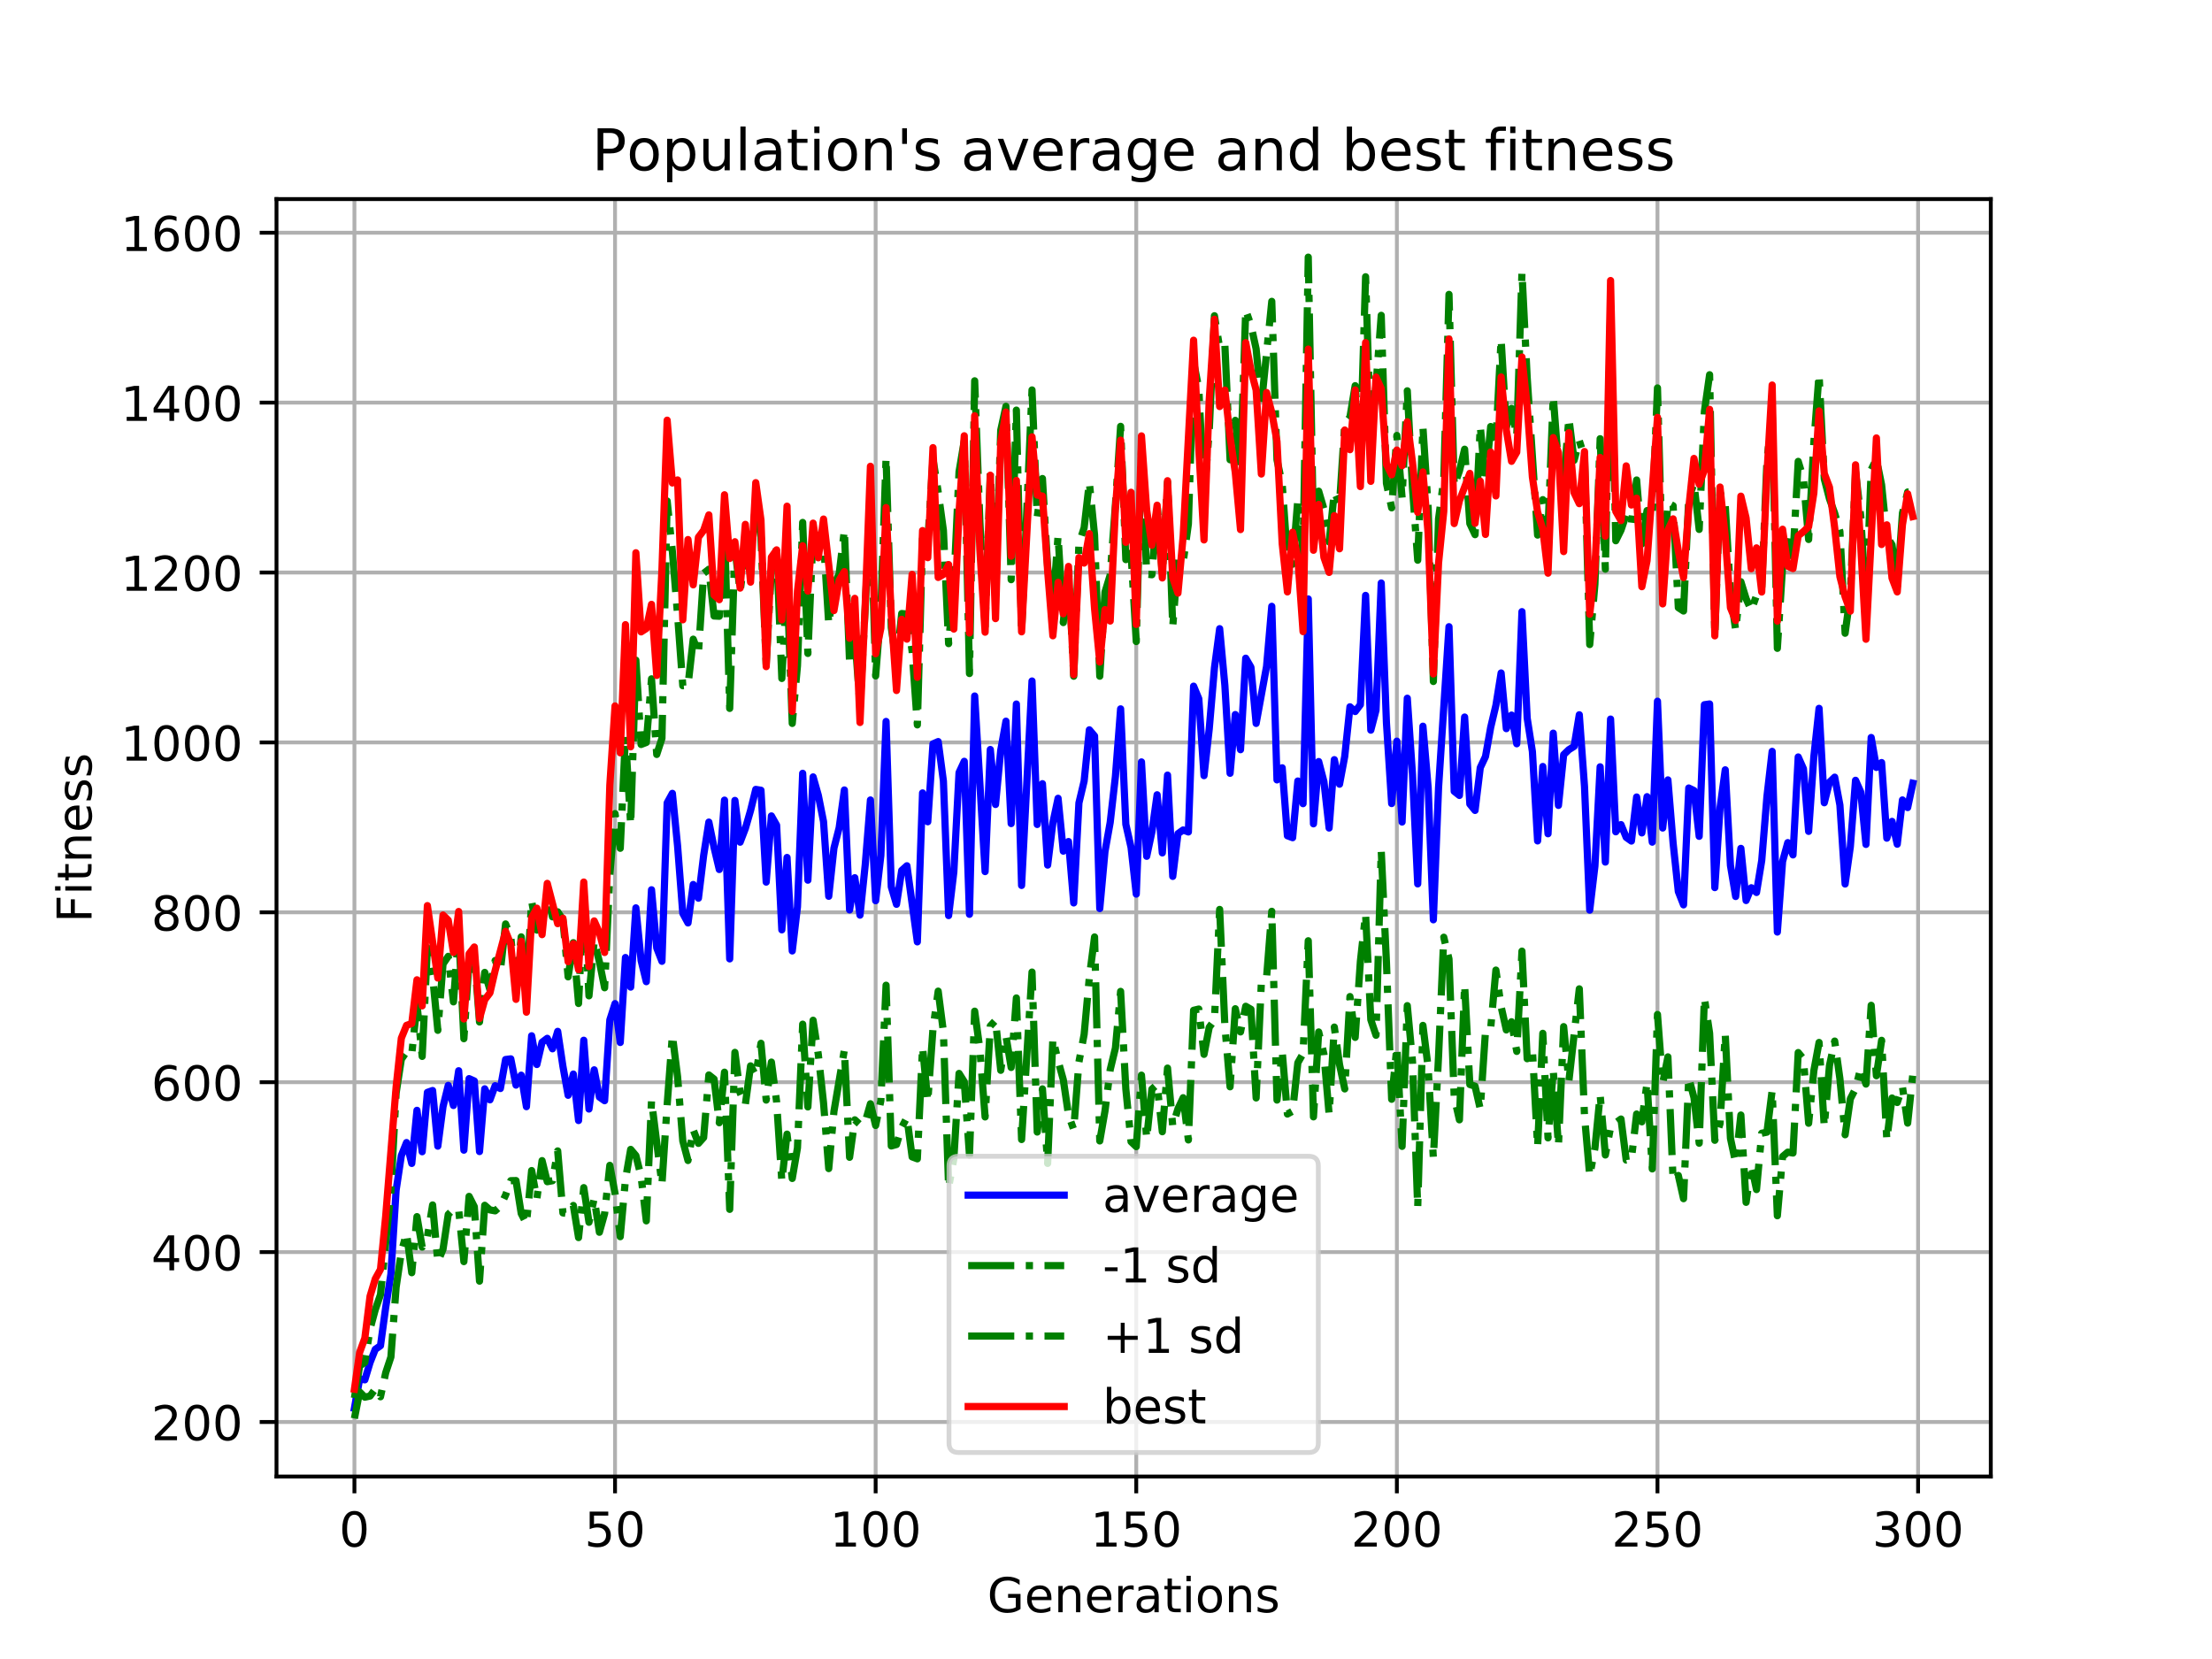 <?xml version="1.0" encoding="utf-8" standalone="no"?>
<!DOCTYPE svg PUBLIC "-//W3C//DTD SVG 1.1//EN"
  "http://www.w3.org/Graphics/SVG/1.1/DTD/svg11.dtd">
<!-- Created with matplotlib (https://matplotlib.org/) -->
<svg height="345.6pt" version="1.1" viewBox="0 0 460.8 345.6" width="460.8pt" xmlns="http://www.w3.org/2000/svg" xmlns:xlink="http://www.w3.org/1999/xlink">
 <defs>
  <style type="text/css">
*{stroke-linecap:butt;stroke-linejoin:round;}
  </style>
 </defs>
 <g id="figure_1">
  <g id="patch_1">
   <path d="M 0 345.6 
L 460.8 345.6 
L 460.8 0 
L 0 0 
z
" style="fill:#ffffff;"/>
  </g>
  <g id="axes_1">
   <g id="patch_2">
    <path d="M 57.6 307.584 
L 414.72 307.584 
L 414.72 41.472 
L 57.6 41.472 
z
" style="fill:#ffffff;"/>
   </g>
   <g id="matplotlib.axis_1">
    <g id="xtick_1">
     <g id="line2d_1">
      <path clip-path="url(#pfee7de24ce)" d="M 73.833 307.584 
L 73.833 41.472 
" style="fill:none;stroke:#b0b0b0;stroke-linecap:square;stroke-width:0.8;"/>
     </g>
     <g id="line2d_2">
      <defs>
       <path d="M 0 0 
L 0 3.5 
" id="mbabcfd6353" style="stroke:#000000;stroke-width:0.8;"/>
      </defs>
      <g>
       <use style="stroke:#000000;stroke-width:0.8;" x="73.833" xlink:href="#mbabcfd6353" y="307.584"/>
      </g>
     </g>
     <g id="text_1">
      <!-- 0 -->
      <defs>
       <path d="M 31.781 66.406 
Q 24.172 66.406 20.328 58.906 
Q 16.5 51.422 16.5 36.375 
Q 16.5 21.391 20.328 13.891 
Q 24.172 6.391 31.781 6.391 
Q 39.453 6.391 43.281 13.891 
Q 47.125 21.391 47.125 36.375 
Q 47.125 51.422 43.281 58.906 
Q 39.453 66.406 31.781 66.406 
z
M 31.781 74.219 
Q 44.047 74.219 50.516 64.516 
Q 56.984 54.828 56.984 36.375 
Q 56.984 17.969 50.516 8.266 
Q 44.047 -1.422 31.781 -1.422 
Q 19.531 -1.422 13.062 8.266 
Q 6.594 17.969 6.594 36.375 
Q 6.594 54.828 13.062 64.516 
Q 19.531 74.219 31.781 74.219 
z
" id="DejaVuSans-48"/>
      </defs>
      <g transform="translate(70.651 322.182)scale(0.1 -0.1)">
       <use xlink:href="#DejaVuSans-48"/>
      </g>
     </g>
    </g>
    <g id="xtick_2">
     <g id="line2d_3">
      <path clip-path="url(#pfee7de24ce)" d="M 128.123 307.584 
L 128.123 41.472 
" style="fill:none;stroke:#b0b0b0;stroke-linecap:square;stroke-width:0.8;"/>
     </g>
     <g id="line2d_4">
      <g>
       <use style="stroke:#000000;stroke-width:0.8;" x="128.123" xlink:href="#mbabcfd6353" y="307.584"/>
      </g>
     </g>
     <g id="text_2">
      <!-- 50 -->
      <defs>
       <path d="M 10.797 72.906 
L 49.516 72.906 
L 49.516 64.594 
L 19.828 64.594 
L 19.828 46.734 
Q 21.969 47.469 24.109 47.828 
Q 26.266 48.188 28.422 48.188 
Q 40.625 48.188 47.75 41.5 
Q 54.891 34.812 54.891 23.391 
Q 54.891 11.625 47.562 5.094 
Q 40.234 -1.422 26.906 -1.422 
Q 22.312 -1.422 17.547 -0.641 
Q 12.797 0.141 7.719 1.703 
L 7.719 11.625 
Q 12.109 9.234 16.797 8.062 
Q 21.484 6.891 26.703 6.891 
Q 35.156 6.891 40.078 11.328 
Q 45.016 15.766 45.016 23.391 
Q 45.016 31 40.078 35.438 
Q 35.156 39.891 26.703 39.891 
Q 22.75 39.891 18.812 39.016 
Q 14.891 38.141 10.797 36.281 
z
" id="DejaVuSans-53"/>
      </defs>
      <g transform="translate(121.76 322.182)scale(0.1 -0.1)">
       <use xlink:href="#DejaVuSans-53"/>
       <use x="63.623" xlink:href="#DejaVuSans-48"/>
      </g>
     </g>
    </g>
    <g id="xtick_3">
     <g id="line2d_5">
      <path clip-path="url(#pfee7de24ce)" d="M 182.413 307.584 
L 182.413 41.472 
" style="fill:none;stroke:#b0b0b0;stroke-linecap:square;stroke-width:0.8;"/>
     </g>
     <g id="line2d_6">
      <g>
       <use style="stroke:#000000;stroke-width:0.8;" x="182.413" xlink:href="#mbabcfd6353" y="307.584"/>
      </g>
     </g>
     <g id="text_3">
      <!-- 100 -->
      <defs>
       <path d="M 12.406 8.297 
L 28.516 8.297 
L 28.516 63.922 
L 10.984 60.406 
L 10.984 69.391 
L 28.422 72.906 
L 38.281 72.906 
L 38.281 8.297 
L 54.391 8.297 
L 54.391 0 
L 12.406 0 
z
" id="DejaVuSans-49"/>
      </defs>
      <g transform="translate(172.869 322.182)scale(0.1 -0.1)">
       <use xlink:href="#DejaVuSans-49"/>
       <use x="63.623" xlink:href="#DejaVuSans-48"/>
       <use x="127.246" xlink:href="#DejaVuSans-48"/>
      </g>
     </g>
    </g>
    <g id="xtick_4">
     <g id="line2d_7">
      <path clip-path="url(#pfee7de24ce)" d="M 236.703 307.584 
L 236.703 41.472 
" style="fill:none;stroke:#b0b0b0;stroke-linecap:square;stroke-width:0.8;"/>
     </g>
     <g id="line2d_8">
      <g>
       <use style="stroke:#000000;stroke-width:0.8;" x="236.703" xlink:href="#mbabcfd6353" y="307.584"/>
      </g>
     </g>
     <g id="text_4">
      <!-- 150 -->
      <g transform="translate(227.159 322.182)scale(0.1 -0.1)">
       <use xlink:href="#DejaVuSans-49"/>
       <use x="63.623" xlink:href="#DejaVuSans-53"/>
       <use x="127.246" xlink:href="#DejaVuSans-48"/>
      </g>
     </g>
    </g>
    <g id="xtick_5">
     <g id="line2d_9">
      <path clip-path="url(#pfee7de24ce)" d="M 290.993 307.584 
L 290.993 41.472 
" style="fill:none;stroke:#b0b0b0;stroke-linecap:square;stroke-width:0.8;"/>
     </g>
     <g id="line2d_10">
      <g>
       <use style="stroke:#000000;stroke-width:0.8;" x="290.993" xlink:href="#mbabcfd6353" y="307.584"/>
      </g>
     </g>
     <g id="text_5">
      <!-- 200 -->
      <defs>
       <path d="M 19.188 8.297 
L 53.609 8.297 
L 53.609 0 
L 7.328 0 
L 7.328 8.297 
Q 12.938 14.109 22.625 23.891 
Q 32.328 33.688 34.812 36.531 
Q 39.547 41.844 41.422 45.531 
Q 43.312 49.219 43.312 52.781 
Q 43.312 58.594 39.234 62.25 
Q 35.156 65.922 28.609 65.922 
Q 23.969 65.922 18.812 64.312 
Q 13.672 62.703 7.812 59.422 
L 7.812 69.391 
Q 13.766 71.781 18.938 73 
Q 24.125 74.219 28.422 74.219 
Q 39.75 74.219 46.484 68.547 
Q 53.219 62.891 53.219 53.422 
Q 53.219 48.922 51.531 44.891 
Q 49.859 40.875 45.406 35.406 
Q 44.188 33.984 37.641 27.219 
Q 31.109 20.453 19.188 8.297 
z
" id="DejaVuSans-50"/>
      </defs>
      <g transform="translate(281.449 322.182)scale(0.1 -0.1)">
       <use xlink:href="#DejaVuSans-50"/>
       <use x="63.623" xlink:href="#DejaVuSans-48"/>
       <use x="127.246" xlink:href="#DejaVuSans-48"/>
      </g>
     </g>
    </g>
    <g id="xtick_6">
     <g id="line2d_11">
      <path clip-path="url(#pfee7de24ce)" d="M 345.283 307.584 
L 345.283 41.472 
" style="fill:none;stroke:#b0b0b0;stroke-linecap:square;stroke-width:0.8;"/>
     </g>
     <g id="line2d_12">
      <g>
       <use style="stroke:#000000;stroke-width:0.8;" x="345.283" xlink:href="#mbabcfd6353" y="307.584"/>
      </g>
     </g>
     <g id="text_6">
      <!-- 250 -->
      <g transform="translate(335.739 322.182)scale(0.1 -0.1)">
       <use xlink:href="#DejaVuSans-50"/>
       <use x="63.623" xlink:href="#DejaVuSans-53"/>
       <use x="127.246" xlink:href="#DejaVuSans-48"/>
      </g>
     </g>
    </g>
    <g id="xtick_7">
     <g id="line2d_13">
      <path clip-path="url(#pfee7de24ce)" d="M 399.573 307.584 
L 399.573 41.472 
" style="fill:none;stroke:#b0b0b0;stroke-linecap:square;stroke-width:0.8;"/>
     </g>
     <g id="line2d_14">
      <g>
       <use style="stroke:#000000;stroke-width:0.8;" x="399.573" xlink:href="#mbabcfd6353" y="307.584"/>
      </g>
     </g>
     <g id="text_7">
      <!-- 300 -->
      <defs>
       <path d="M 40.578 39.312 
Q 47.656 37.797 51.625 33 
Q 55.609 28.219 55.609 21.188 
Q 55.609 10.406 48.188 4.484 
Q 40.766 -1.422 27.094 -1.422 
Q 22.516 -1.422 17.656 -0.516 
Q 12.797 0.391 7.625 2.203 
L 7.625 11.719 
Q 11.719 9.328 16.594 8.109 
Q 21.484 6.891 26.812 6.891 
Q 36.078 6.891 40.938 10.547 
Q 45.797 14.203 45.797 21.188 
Q 45.797 27.641 41.281 31.266 
Q 36.766 34.906 28.719 34.906 
L 20.219 34.906 
L 20.219 43.016 
L 29.109 43.016 
Q 36.375 43.016 40.234 45.922 
Q 44.094 48.828 44.094 54.297 
Q 44.094 59.906 40.109 62.906 
Q 36.141 65.922 28.719 65.922 
Q 24.656 65.922 20.016 65.031 
Q 15.375 64.156 9.812 62.312 
L 9.812 71.094 
Q 15.438 72.656 20.344 73.438 
Q 25.25 74.219 29.594 74.219 
Q 40.828 74.219 47.359 69.109 
Q 53.906 64.016 53.906 55.328 
Q 53.906 49.266 50.438 45.094 
Q 46.969 40.922 40.578 39.312 
z
" id="DejaVuSans-51"/>
      </defs>
      <g transform="translate(390.029 322.182)scale(0.1 -0.1)">
       <use xlink:href="#DejaVuSans-51"/>
       <use x="63.623" xlink:href="#DejaVuSans-48"/>
       <use x="127.246" xlink:href="#DejaVuSans-48"/>
      </g>
     </g>
    </g>
    <g id="text_8">
     <!-- Generations -->
     <defs>
      <path d="M 59.516 10.406 
L 59.516 29.984 
L 43.406 29.984 
L 43.406 38.094 
L 69.281 38.094 
L 69.281 6.781 
Q 63.578 2.734 56.688 0.656 
Q 49.812 -1.422 42 -1.422 
Q 24.906 -1.422 15.25 8.562 
Q 5.609 18.562 5.609 36.375 
Q 5.609 54.25 15.25 64.234 
Q 24.906 74.219 42 74.219 
Q 49.125 74.219 55.547 72.453 
Q 61.969 70.703 67.391 67.281 
L 67.391 56.781 
Q 61.922 61.422 55.766 63.766 
Q 49.609 66.109 42.828 66.109 
Q 29.438 66.109 22.719 58.641 
Q 16.016 51.172 16.016 36.375 
Q 16.016 21.625 22.719 14.156 
Q 29.438 6.688 42.828 6.688 
Q 48.047 6.688 52.141 7.594 
Q 56.25 8.5 59.516 10.406 
z
" id="DejaVuSans-71"/>
      <path d="M 56.203 29.594 
L 56.203 25.203 
L 14.891 25.203 
Q 15.484 15.922 20.484 11.062 
Q 25.484 6.203 34.422 6.203 
Q 39.594 6.203 44.453 7.469 
Q 49.312 8.734 54.109 11.281 
L 54.109 2.781 
Q 49.266 0.734 44.188 -0.344 
Q 39.109 -1.422 33.891 -1.422 
Q 20.797 -1.422 13.156 6.188 
Q 5.516 13.812 5.516 26.812 
Q 5.516 40.234 12.766 48.109 
Q 20.016 56 32.328 56 
Q 43.359 56 49.781 48.891 
Q 56.203 41.797 56.203 29.594 
z
M 47.219 32.234 
Q 47.125 39.594 43.094 43.984 
Q 39.062 48.391 32.422 48.391 
Q 24.906 48.391 20.391 44.141 
Q 15.875 39.891 15.188 32.172 
z
" id="DejaVuSans-101"/>
      <path d="M 54.891 33.016 
L 54.891 0 
L 45.906 0 
L 45.906 32.719 
Q 45.906 40.484 42.875 44.328 
Q 39.844 48.188 33.797 48.188 
Q 26.516 48.188 22.312 43.547 
Q 18.109 38.922 18.109 30.906 
L 18.109 0 
L 9.078 0 
L 9.078 54.688 
L 18.109 54.688 
L 18.109 46.188 
Q 21.344 51.125 25.703 53.562 
Q 30.078 56 35.797 56 
Q 45.219 56 50.047 50.172 
Q 54.891 44.344 54.891 33.016 
z
" id="DejaVuSans-110"/>
      <path d="M 41.109 46.297 
Q 39.594 47.172 37.812 47.578 
Q 36.031 48 33.891 48 
Q 26.266 48 22.188 43.047 
Q 18.109 38.094 18.109 28.812 
L 18.109 0 
L 9.078 0 
L 9.078 54.688 
L 18.109 54.688 
L 18.109 46.188 
Q 20.953 51.172 25.484 53.578 
Q 30.031 56 36.531 56 
Q 37.453 56 38.578 55.875 
Q 39.703 55.766 41.062 55.516 
z
" id="DejaVuSans-114"/>
      <path d="M 34.281 27.484 
Q 23.391 27.484 19.188 25 
Q 14.984 22.516 14.984 16.5 
Q 14.984 11.719 18.141 8.906 
Q 21.297 6.109 26.703 6.109 
Q 34.188 6.109 38.703 11.406 
Q 43.219 16.703 43.219 25.484 
L 43.219 27.484 
z
M 52.203 31.203 
L 52.203 0 
L 43.219 0 
L 43.219 8.297 
Q 40.141 3.328 35.547 0.953 
Q 30.953 -1.422 24.312 -1.422 
Q 15.922 -1.422 10.953 3.297 
Q 6 8.016 6 15.922 
Q 6 25.141 12.172 29.828 
Q 18.359 34.516 30.609 34.516 
L 43.219 34.516 
L 43.219 35.406 
Q 43.219 41.609 39.141 45 
Q 35.062 48.391 27.688 48.391 
Q 23 48.391 18.547 47.266 
Q 14.109 46.141 10.016 43.891 
L 10.016 52.203 
Q 14.938 54.109 19.578 55.047 
Q 24.219 56 28.609 56 
Q 40.484 56 46.344 49.844 
Q 52.203 43.703 52.203 31.203 
z
" id="DejaVuSans-97"/>
      <path d="M 18.312 70.219 
L 18.312 54.688 
L 36.812 54.688 
L 36.812 47.703 
L 18.312 47.703 
L 18.312 18.016 
Q 18.312 11.328 20.141 9.422 
Q 21.969 7.516 27.594 7.516 
L 36.812 7.516 
L 36.812 0 
L 27.594 0 
Q 17.188 0 13.234 3.875 
Q 9.281 7.766 9.281 18.016 
L 9.281 47.703 
L 2.688 47.703 
L 2.688 54.688 
L 9.281 54.688 
L 9.281 70.219 
z
" id="DejaVuSans-116"/>
      <path d="M 9.422 54.688 
L 18.406 54.688 
L 18.406 0 
L 9.422 0 
z
M 9.422 75.984 
L 18.406 75.984 
L 18.406 64.594 
L 9.422 64.594 
z
" id="DejaVuSans-105"/>
      <path d="M 30.609 48.391 
Q 23.391 48.391 19.188 42.75 
Q 14.984 37.109 14.984 27.297 
Q 14.984 17.484 19.156 11.844 
Q 23.344 6.203 30.609 6.203 
Q 37.797 6.203 41.984 11.859 
Q 46.188 17.531 46.188 27.297 
Q 46.188 37.016 41.984 42.703 
Q 37.797 48.391 30.609 48.391 
z
M 30.609 56 
Q 42.328 56 49.016 48.375 
Q 55.719 40.766 55.719 27.297 
Q 55.719 13.875 49.016 6.219 
Q 42.328 -1.422 30.609 -1.422 
Q 18.844 -1.422 12.172 6.219 
Q 5.516 13.875 5.516 27.297 
Q 5.516 40.766 12.172 48.375 
Q 18.844 56 30.609 56 
z
" id="DejaVuSans-111"/>
      <path d="M 44.281 53.078 
L 44.281 44.578 
Q 40.484 46.531 36.375 47.5 
Q 32.281 48.484 27.875 48.484 
Q 21.188 48.484 17.844 46.438 
Q 14.5 44.391 14.5 40.281 
Q 14.5 37.156 16.891 35.375 
Q 19.281 33.594 26.516 31.984 
L 29.594 31.297 
Q 39.156 29.25 43.188 25.516 
Q 47.219 21.781 47.219 15.094 
Q 47.219 7.469 41.188 3.016 
Q 35.156 -1.422 24.609 -1.422 
Q 20.219 -1.422 15.453 -0.562 
Q 10.688 0.297 5.422 2 
L 5.422 11.281 
Q 10.406 8.688 15.234 7.391 
Q 20.062 6.109 24.812 6.109 
Q 31.156 6.109 34.562 8.281 
Q 37.984 10.453 37.984 14.406 
Q 37.984 18.062 35.516 20.016 
Q 33.062 21.969 24.703 23.781 
L 21.578 24.516 
Q 13.234 26.266 9.516 29.906 
Q 5.812 33.547 5.812 39.891 
Q 5.812 47.609 11.281 51.797 
Q 16.75 56 26.812 56 
Q 31.781 56 36.172 55.266 
Q 40.578 54.547 44.281 53.078 
z
" id="DejaVuSans-115"/>
     </defs>
     <g transform="translate(205.662 335.861)scale(0.1 -0.1)">
      <use xlink:href="#DejaVuSans-71"/>
      <use x="77.49" xlink:href="#DejaVuSans-101"/>
      <use x="139.014" xlink:href="#DejaVuSans-110"/>
      <use x="202.393" xlink:href="#DejaVuSans-101"/>
      <use x="263.916" xlink:href="#DejaVuSans-114"/>
      <use x="305.029" xlink:href="#DejaVuSans-97"/>
      <use x="366.309" xlink:href="#DejaVuSans-116"/>
      <use x="405.518" xlink:href="#DejaVuSans-105"/>
      <use x="433.301" xlink:href="#DejaVuSans-111"/>
      <use x="494.482" xlink:href="#DejaVuSans-110"/>
      <use x="557.861" xlink:href="#DejaVuSans-115"/>
     </g>
    </g>
   </g>
   <g id="matplotlib.axis_2">
    <g id="ytick_1">
     <g id="line2d_15">
      <path clip-path="url(#pfee7de24ce)" d="M 57.6 296.226 
L 414.72 296.226 
" style="fill:none;stroke:#b0b0b0;stroke-linecap:square;stroke-width:0.8;"/>
     </g>
     <g id="line2d_16">
      <defs>
       <path d="M 0 0 
L -3.5 0 
" id="md2b64a39b8" style="stroke:#000000;stroke-width:0.8;"/>
      </defs>
      <g>
       <use style="stroke:#000000;stroke-width:0.8;" x="57.6" xlink:href="#md2b64a39b8" y="296.226"/>
      </g>
     </g>
     <g id="text_9">
      <!-- 200 -->
      <g transform="translate(31.512 300.026)scale(0.1 -0.1)">
       <use xlink:href="#DejaVuSans-50"/>
       <use x="63.623" xlink:href="#DejaVuSans-48"/>
       <use x="127.246" xlink:href="#DejaVuSans-48"/>
      </g>
     </g>
    </g>
    <g id="ytick_2">
     <g id="line2d_17">
      <path clip-path="url(#pfee7de24ce)" d="M 57.6 260.835 
L 414.72 260.835 
" style="fill:none;stroke:#b0b0b0;stroke-linecap:square;stroke-width:0.8;"/>
     </g>
     <g id="line2d_18">
      <g>
       <use style="stroke:#000000;stroke-width:0.8;" x="57.6" xlink:href="#md2b64a39b8" y="260.835"/>
      </g>
     </g>
     <g id="text_10">
      <!-- 400 -->
      <defs>
       <path d="M 37.797 64.312 
L 12.891 25.391 
L 37.797 25.391 
z
M 35.203 72.906 
L 47.609 72.906 
L 47.609 25.391 
L 58.016 25.391 
L 58.016 17.188 
L 47.609 17.188 
L 47.609 0 
L 37.797 0 
L 37.797 17.188 
L 4.891 17.188 
L 4.891 26.703 
z
" id="DejaVuSans-52"/>
      </defs>
      <g transform="translate(31.512 264.634)scale(0.1 -0.1)">
       <use xlink:href="#DejaVuSans-52"/>
       <use x="63.623" xlink:href="#DejaVuSans-48"/>
       <use x="127.246" xlink:href="#DejaVuSans-48"/>
      </g>
     </g>
    </g>
    <g id="ytick_3">
     <g id="line2d_19">
      <path clip-path="url(#pfee7de24ce)" d="M 57.6 225.443 
L 414.72 225.443 
" style="fill:none;stroke:#b0b0b0;stroke-linecap:square;stroke-width:0.8;"/>
     </g>
     <g id="line2d_20">
      <g>
       <use style="stroke:#000000;stroke-width:0.8;" x="57.6" xlink:href="#md2b64a39b8" y="225.443"/>
      </g>
     </g>
     <g id="text_11">
      <!-- 600 -->
      <defs>
       <path d="M 33.016 40.375 
Q 26.375 40.375 22.484 35.828 
Q 18.609 31.297 18.609 23.391 
Q 18.609 15.531 22.484 10.953 
Q 26.375 6.391 33.016 6.391 
Q 39.656 6.391 43.531 10.953 
Q 47.406 15.531 47.406 23.391 
Q 47.406 31.297 43.531 35.828 
Q 39.656 40.375 33.016 40.375 
z
M 52.594 71.297 
L 52.594 62.312 
Q 48.875 64.062 45.094 64.984 
Q 41.312 65.922 37.594 65.922 
Q 27.828 65.922 22.672 59.328 
Q 17.531 52.734 16.797 39.406 
Q 19.672 43.656 24.016 45.922 
Q 28.375 48.188 33.594 48.188 
Q 44.578 48.188 50.953 41.516 
Q 57.328 34.859 57.328 23.391 
Q 57.328 12.156 50.688 5.359 
Q 44.047 -1.422 33.016 -1.422 
Q 20.359 -1.422 13.672 8.266 
Q 6.984 17.969 6.984 36.375 
Q 6.984 53.656 15.188 63.938 
Q 23.391 74.219 37.203 74.219 
Q 40.922 74.219 44.703 73.484 
Q 48.484 72.75 52.594 71.297 
z
" id="DejaVuSans-54"/>
      </defs>
      <g transform="translate(31.512 229.242)scale(0.1 -0.1)">
       <use xlink:href="#DejaVuSans-54"/>
       <use x="63.623" xlink:href="#DejaVuSans-48"/>
       <use x="127.246" xlink:href="#DejaVuSans-48"/>
      </g>
     </g>
    </g>
    <g id="ytick_4">
     <g id="line2d_21">
      <path clip-path="url(#pfee7de24ce)" d="M 57.6 190.051 
L 414.72 190.051 
" style="fill:none;stroke:#b0b0b0;stroke-linecap:square;stroke-width:0.8;"/>
     </g>
     <g id="line2d_22">
      <g>
       <use style="stroke:#000000;stroke-width:0.8;" x="57.6" xlink:href="#md2b64a39b8" y="190.051"/>
      </g>
     </g>
     <g id="text_12">
      <!-- 800 -->
      <defs>
       <path d="M 31.781 34.625 
Q 24.75 34.625 20.719 30.859 
Q 16.703 27.094 16.703 20.516 
Q 16.703 13.922 20.719 10.156 
Q 24.75 6.391 31.781 6.391 
Q 38.812 6.391 42.859 10.172 
Q 46.922 13.969 46.922 20.516 
Q 46.922 27.094 42.891 30.859 
Q 38.875 34.625 31.781 34.625 
z
M 21.922 38.812 
Q 15.578 40.375 12.031 44.719 
Q 8.5 49.078 8.5 55.328 
Q 8.5 64.062 14.719 69.141 
Q 20.953 74.219 31.781 74.219 
Q 42.672 74.219 48.875 69.141 
Q 55.078 64.062 55.078 55.328 
Q 55.078 49.078 51.531 44.719 
Q 48 40.375 41.703 38.812 
Q 48.828 37.156 52.797 32.312 
Q 56.781 27.484 56.781 20.516 
Q 56.781 9.906 50.312 4.234 
Q 43.844 -1.422 31.781 -1.422 
Q 19.734 -1.422 13.25 4.234 
Q 6.781 9.906 6.781 20.516 
Q 6.781 27.484 10.781 32.312 
Q 14.797 37.156 21.922 38.812 
z
M 18.312 54.391 
Q 18.312 48.734 21.844 45.562 
Q 25.391 42.391 31.781 42.391 
Q 38.141 42.391 41.719 45.562 
Q 45.312 48.734 45.312 54.391 
Q 45.312 60.062 41.719 63.234 
Q 38.141 66.406 31.781 66.406 
Q 25.391 66.406 21.844 63.234 
Q 18.312 60.062 18.312 54.391 
z
" id="DejaVuSans-56"/>
      </defs>
      <g transform="translate(31.512 193.85)scale(0.1 -0.1)">
       <use xlink:href="#DejaVuSans-56"/>
       <use x="63.623" xlink:href="#DejaVuSans-48"/>
       <use x="127.246" xlink:href="#DejaVuSans-48"/>
      </g>
     </g>
    </g>
    <g id="ytick_5">
     <g id="line2d_23">
      <path clip-path="url(#pfee7de24ce)" d="M 57.6 154.659 
L 414.72 154.659 
" style="fill:none;stroke:#b0b0b0;stroke-linecap:square;stroke-width:0.8;"/>
     </g>
     <g id="line2d_24">
      <g>
       <use style="stroke:#000000;stroke-width:0.8;" x="57.6" xlink:href="#md2b64a39b8" y="154.659"/>
      </g>
     </g>
     <g id="text_13">
      <!-- 1000 -->
      <g transform="translate(25.15 158.459)scale(0.1 -0.1)">
       <use xlink:href="#DejaVuSans-49"/>
       <use x="63.623" xlink:href="#DejaVuSans-48"/>
       <use x="127.246" xlink:href="#DejaVuSans-48"/>
       <use x="190.869" xlink:href="#DejaVuSans-48"/>
      </g>
     </g>
    </g>
    <g id="ytick_6">
     <g id="line2d_25">
      <path clip-path="url(#pfee7de24ce)" d="M 57.6 119.268 
L 414.72 119.268 
" style="fill:none;stroke:#b0b0b0;stroke-linecap:square;stroke-width:0.8;"/>
     </g>
     <g id="line2d_26">
      <g>
       <use style="stroke:#000000;stroke-width:0.8;" x="57.6" xlink:href="#md2b64a39b8" y="119.268"/>
      </g>
     </g>
     <g id="text_14">
      <!-- 1200 -->
      <g transform="translate(25.15 123.067)scale(0.1 -0.1)">
       <use xlink:href="#DejaVuSans-49"/>
       <use x="63.623" xlink:href="#DejaVuSans-50"/>
       <use x="127.246" xlink:href="#DejaVuSans-48"/>
       <use x="190.869" xlink:href="#DejaVuSans-48"/>
      </g>
     </g>
    </g>
    <g id="ytick_7">
     <g id="line2d_27">
      <path clip-path="url(#pfee7de24ce)" d="M 57.6 83.876 
L 414.72 83.876 
" style="fill:none;stroke:#b0b0b0;stroke-linecap:square;stroke-width:0.8;"/>
     </g>
     <g id="line2d_28">
      <g>
       <use style="stroke:#000000;stroke-width:0.8;" x="57.6" xlink:href="#md2b64a39b8" y="83.876"/>
      </g>
     </g>
     <g id="text_15">
      <!-- 1400 -->
      <g transform="translate(25.15 87.675)scale(0.1 -0.1)">
       <use xlink:href="#DejaVuSans-49"/>
       <use x="63.623" xlink:href="#DejaVuSans-52"/>
       <use x="127.246" xlink:href="#DejaVuSans-48"/>
       <use x="190.869" xlink:href="#DejaVuSans-48"/>
      </g>
     </g>
    </g>
    <g id="ytick_8">
     <g id="line2d_29">
      <path clip-path="url(#pfee7de24ce)" d="M 57.6 48.484 
L 414.72 48.484 
" style="fill:none;stroke:#b0b0b0;stroke-linecap:square;stroke-width:0.8;"/>
     </g>
     <g id="line2d_30">
      <g>
       <use style="stroke:#000000;stroke-width:0.8;" x="57.6" xlink:href="#md2b64a39b8" y="48.484"/>
      </g>
     </g>
     <g id="text_16">
      <!-- 1600 -->
      <g transform="translate(25.15 52.283)scale(0.1 -0.1)">
       <use xlink:href="#DejaVuSans-49"/>
       <use x="63.623" xlink:href="#DejaVuSans-54"/>
       <use x="127.246" xlink:href="#DejaVuSans-48"/>
       <use x="190.869" xlink:href="#DejaVuSans-48"/>
      </g>
     </g>
    </g>
    <g id="text_17">
     <!-- Fitness -->
     <defs>
      <path d="M 9.812 72.906 
L 51.703 72.906 
L 51.703 64.594 
L 19.672 64.594 
L 19.672 43.109 
L 48.578 43.109 
L 48.578 34.812 
L 19.672 34.812 
L 19.672 0 
L 9.812 0 
z
" id="DejaVuSans-70"/>
     </defs>
     <g transform="translate(19.07 192.202)rotate(-90)scale(0.1 -0.1)">
      <use xlink:href="#DejaVuSans-70"/>
      <use x="57.41" xlink:href="#DejaVuSans-105"/>
      <use x="85.193" xlink:href="#DejaVuSans-116"/>
      <use x="124.402" xlink:href="#DejaVuSans-110"/>
      <use x="187.781" xlink:href="#DejaVuSans-101"/>
      <use x="249.305" xlink:href="#DejaVuSans-115"/>
      <use x="301.404" xlink:href="#DejaVuSans-115"/>
     </g>
    </g>
   </g>
   <g id="line2d_31">
    <path clip-path="url(#pfee7de24ce)" d="M 73.833 293.365 
L 74.919 287.261 
L 76.004 287.442 
L 77.09 283.833 
L 78.176 281.089 
L 79.262 280.334 
L 80.348 272.341 
L 81.433 265.414 
L 82.519 247.933 
L 83.605 240.729 
L 84.691 238.015 
L 85.777 242.363 
L 86.862 231.301 
L 87.948 239.928 
L 89.034 227.559 
L 90.12 227.176 
L 91.206 238.763 
L 92.291 230.519 
L 93.377 226.108 
L 94.463 230.293 
L 95.549 223.055 
L 96.635 239.598 
L 97.72 224.699 
L 98.806 225.184 
L 99.892 239.888 
L 100.978 226.825 
L 102.064 229.117 
L 103.149 226.169 
L 104.235 226.758 
L 105.321 220.717 
L 106.407 220.581 
L 107.493 226.048 
L 108.578 223.981 
L 109.664 230.537 
L 110.75 215.772 
L 111.836 221.757 
L 112.922 217.122 
L 114.007 216.303 
L 115.093 218.483 
L 116.179 214.852 
L 117.265 222.13 
L 118.351 228.168 
L 119.436 223.749 
L 120.522 233.427 
L 121.608 216.702 
L 122.694 231.033 
L 123.78 222.865 
L 124.865 228.534 
L 125.951 229.295 
L 127.037 212.477 
L 128.123 209.07 
L 129.209 217.168 
L 130.294 199.47 
L 131.38 205.631 
L 132.466 189.127 
L 133.552 200.078 
L 134.638 204.498 
L 135.723 185.356 
L 136.809 197.476 
L 137.895 200.256 
L 138.981 167.256 
L 140.067 165.271 
L 141.152 176.22 
L 142.238 190.264 
L 143.324 192.263 
L 144.41 184.256 
L 145.496 187.108 
L 146.581 178.208 
L 147.667 171.258 
L 148.753 176.558 
L 149.839 181.133 
L 150.925 166.682 
L 152.01 199.752 
L 153.096 166.745 
L 154.182 175.443 
L 155.268 172.601 
L 156.354 168.844 
L 157.439 164.447 
L 158.525 164.624 
L 159.611 183.757 
L 160.697 169.971 
L 161.783 171.899 
L 162.868 193.702 
L 163.954 178.627 
L 165.04 198.098 
L 166.126 188.914 
L 167.212 161.094 
L 168.297 183.357 
L 169.383 161.843 
L 170.469 165.674 
L 171.555 171.147 
L 172.641 186.712 
L 173.726 176.684 
L 174.812 172.436 
L 175.898 164.566 
L 176.984 189.555 
L 178.07 182.845 
L 179.155 190.638 
L 180.241 180.166 
L 181.327 166.652 
L 182.413 187.634 
L 183.499 178.21 
L 184.584 150.291 
L 185.67 184.725 
L 186.756 188.379 
L 187.842 181.331 
L 188.928 180.354 
L 191.099 196.206 
L 192.185 165.181 
L 193.271 171.187 
L 194.357 154.961 
L 195.442 154.483 
L 196.528 162.717 
L 197.614 190.731 
L 198.7 181.65 
L 199.786 160.941 
L 200.871 158.596 
L 201.957 190.465 
L 203.043 144.989 
L 205.215 181.565 
L 206.3 156.133 
L 207.386 167.591 
L 208.472 156.293 
L 209.558 150.236 
L 210.644 171.565 
L 211.729 146.662 
L 212.815 184.454 
L 214.987 141.867 
L 216.073 171.75 
L 217.158 163.26 
L 218.244 180.212 
L 219.33 171.41 
L 220.416 166.299 
L 221.502 177.307 
L 222.587 175.308 
L 223.673 188.094 
L 224.759 167.271 
L 225.845 162.709 
L 226.931 152.037 
L 228.016 153.319 
L 229.102 189.271 
L 230.188 177.388 
L 231.274 171.31 
L 232.36 161.754 
L 233.445 147.67 
L 234.531 171.716 
L 235.617 176.52 
L 236.703 186.254 
L 237.789 158.725 
L 238.875 178.38 
L 239.96 173.308 
L 241.046 165.566 
L 242.132 177.673 
L 243.218 161.47 
L 244.304 182.566 
L 245.389 173.672 
L 246.475 172.895 
L 247.561 173.311 
L 248.647 142.941 
L 249.733 145.567 
L 250.818 161.58 
L 251.904 151.853 
L 252.99 139.153 
L 254.076 130.967 
L 255.162 142.79 
L 256.247 161.089 
L 257.333 148.851 
L 258.419 156.175 
L 259.505 137.117 
L 260.591 138.992 
L 261.676 150.702 
L 263.848 138.82 
L 264.934 126.309 
L 266.02 162.465 
L 267.105 159.946 
L 268.191 174.102 
L 269.277 174.504 
L 270.363 162.698 
L 271.449 167.417 
L 272.534 124.773 
L 273.62 171.615 
L 274.706 158.647 
L 275.792 162.801 
L 276.878 172.494 
L 277.963 158.254 
L 279.049 163.363 
L 280.135 157.56 
L 281.221 147.239 
L 282.307 148.226 
L 283.392 146.795 
L 284.478 124.034 
L 285.564 152.102 
L 286.65 147.941 
L 287.736 121.449 
L 288.821 150.572 
L 289.907 167.395 
L 290.993 154.399 
L 292.079 171.243 
L 293.165 145.454 
L 294.25 161.385 
L 295.336 184.132 
L 296.422 151.281 
L 297.508 164.056 
L 298.594 191.609 
L 299.679 164.036 
L 301.851 130.552 
L 302.937 164.842 
L 304.023 165.702 
L 305.108 149.371 
L 306.194 167.493 
L 307.28 168.824 
L 308.366 159.917 
L 309.452 157.611 
L 310.537 151.528 
L 311.623 146.94 
L 312.709 140.193 
L 313.795 151.79 
L 314.881 148.966 
L 315.966 154.939 
L 317.052 127.419 
L 318.138 149.581 
L 319.224 156.549 
L 320.31 175.177 
L 321.395 159.673 
L 322.481 173.685 
L 323.567 152.732 
L 324.653 167.778 
L 325.739 157.216 
L 326.824 156.167 
L 327.91 155.491 
L 328.996 148.899 
L 330.082 163.843 
L 331.168 189.6 
L 332.253 180.413 
L 333.339 159.742 
L 334.425 179.585 
L 335.511 149.797 
L 336.597 173.276 
L 337.682 171.782 
L 338.768 174.431 
L 339.854 175.206 
L 340.94 166.03 
L 342.026 173.506 
L 343.111 165.963 
L 344.197 175.434 
L 345.283 146.074 
L 346.369 172.491 
L 347.455 162.468 
L 348.54 175.653 
L 349.626 185.728 
L 350.712 188.497 
L 351.798 164.157 
L 352.884 164.681 
L 353.969 174.22 
L 355.055 146.807 
L 356.141 146.649 
L 357.227 184.905 
L 358.313 168.315 
L 359.398 160.369 
L 360.484 180.284 
L 361.57 186.756 
L 362.656 176.731 
L 363.742 187.593 
L 364.827 184.934 
L 365.913 185.918 
L 366.999 179.265 
L 368.085 165.929 
L 369.171 156.524 
L 370.256 194.161 
L 371.342 179.459 
L 372.428 175.536 
L 373.514 178.089 
L 374.6 157.69 
L 375.685 160.136 
L 376.771 173.188 
L 377.857 157.614 
L 378.943 147.565 
L 380.029 167.226 
L 381.114 162.944 
L 382.2 161.897 
L 383.286 167.719 
L 384.372 184.155 
L 385.458 176.391 
L 386.543 162.55 
L 387.629 165.001 
L 388.715 175.904 
L 389.801 153.634 
L 390.887 159.872 
L 391.972 158.857 
L 393.058 174.602 
L 394.144 171.112 
L 395.23 175.861 
L 396.316 166.643 
L 397.401 168.23 
L 398.487 163.163 
L 398.487 163.163 
" style="fill:none;stroke:#0000ff;stroke-linecap:square;stroke-width:1.5;"/>
   </g>
   <g id="line2d_32">
    <path clip-path="url(#pfee7de24ce)" d="M 73.833 295.488 
L 74.919 289.974 
L 76.004 291.058 
L 77.09 290.82 
L 78.176 289.348 
L 79.262 290.969 
L 80.348 285.969 
L 81.433 282.694 
L 82.519 268.161 
L 83.605 260.804 
L 84.691 256.923 
L 85.777 265.13 
L 86.862 253.448 
L 87.948 259.79 
L 89.034 257.662 
L 90.12 251.013 
L 91.206 262.891 
L 92.291 260.225 
L 93.377 252.996 
L 94.463 251.878 
L 95.549 251.989 
L 96.635 262.815 
L 97.72 249.229 
L 98.806 251.378 
L 99.892 266.884 
L 100.978 251.082 
L 102.064 252.043 
L 103.149 252.242 
L 104.235 251.271 
L 105.321 248.958 
L 106.407 245.957 
L 107.493 245.934 
L 108.578 252.795 
L 109.664 254.93 
L 110.75 243.847 
L 111.836 249.758 
L 112.922 241.78 
L 114.007 246.169 
L 115.093 245.969 
L 116.179 239.759 
L 117.265 252.669 
L 118.351 252.84 
L 119.436 251.121 
L 120.522 257.812 
L 121.608 247.407 
L 122.694 254.62 
L 123.78 249.667 
L 124.865 256.704 
L 125.951 252.819 
L 127.037 242.763 
L 128.123 248.651 
L 129.209 257.623 
L 130.294 245.689 
L 131.38 239.441 
L 132.466 240.726 
L 133.552 245.069 
L 134.638 254.328 
L 135.723 229.295 
L 137.895 246.707 
L 138.981 230.144 
L 140.067 215.653 
L 141.152 224.304 
L 142.238 237.679 
L 143.324 241.754 
L 144.41 235.357 
L 145.496 238.187 
L 146.581 236.974 
L 147.667 223.932 
L 148.753 224.792 
L 149.839 233.89 
L 150.925 223.355 
L 152.01 251.929 
L 153.096 219.227 
L 154.182 227.685 
L 155.268 230.111 
L 156.354 222.037 
L 157.439 223.973 
L 158.525 217.335 
L 159.611 229.168 
L 160.697 221.253 
L 161.783 229.522 
L 162.868 246.068 
L 163.954 236.264 
L 165.04 245.495 
L 166.126 239.126 
L 167.212 213.355 
L 168.297 230.593 
L 169.383 212.536 
L 170.469 219.686 
L 171.555 229.73 
L 172.641 243.437 
L 173.726 231.523 
L 175.898 218.703 
L 176.984 241.086 
L 178.07 233.28 
L 179.155 234.272 
L 180.241 233.741 
L 181.327 229.934 
L 182.413 234.458 
L 183.499 229.301 
L 184.584 205.238 
L 185.67 238.725 
L 186.756 238.424 
L 187.842 234.851 
L 188.928 232.795 
L 190.013 240.998 
L 191.099 241.404 
L 192.185 218.111 
L 193.271 229.487 
L 194.357 214.313 
L 195.442 206.473 
L 196.528 214.944 
L 197.614 247.379 
L 198.7 241.414 
L 199.786 223.614 
L 200.871 225.346 
L 201.957 240.622 
L 203.043 210.647 
L 204.129 218.613 
L 205.215 232.677 
L 206.3 213.729 
L 207.386 212.567 
L 208.472 222.965 
L 209.558 215.835 
L 210.644 222.373 
L 211.729 207.891 
L 212.815 237.384 
L 214.987 202.5 
L 216.073 235.823 
L 217.158 226.836 
L 218.244 242.356 
L 219.33 216.388 
L 220.416 220.971 
L 221.502 224.918 
L 222.587 232.268 
L 223.673 235.318 
L 224.759 221.238 
L 225.845 215.477 
L 226.931 203.571 
L 228.016 195.184 
L 229.102 237.677 
L 230.188 231.433 
L 231.274 222.837 
L 232.36 218.332 
L 233.445 206.525 
L 234.531 226.852 
L 235.617 237.833 
L 236.703 238.865 
L 237.789 223.973 
L 238.875 237.163 
L 239.96 226.886 
L 241.046 225.93 
L 242.132 235.76 
L 243.218 222.502 
L 244.304 234.583 
L 245.389 230.989 
L 246.475 228.672 
L 247.561 237.472 
L 248.647 210.462 
L 249.733 210.201 
L 250.818 219.64 
L 251.904 214 
L 252.99 212.526 
L 254.076 189.451 
L 255.162 213.703 
L 256.247 226.4 
L 257.333 210.137 
L 258.419 214.972 
L 259.505 209.628 
L 260.591 210.25 
L 261.676 228.722 
L 262.762 204.736 
L 263.848 203.641 
L 264.934 189.84 
L 266.02 229.162 
L 267.105 219.024 
L 268.191 232.074 
L 269.277 231.475 
L 270.363 221.392 
L 271.449 219.484 
L 272.534 195.977 
L 273.62 232.663 
L 274.706 214.976 
L 275.792 219.58 
L 276.878 232.094 
L 277.963 213.96 
L 279.049 221.779 
L 280.135 226.84 
L 281.221 207.598 
L 282.307 216.108 
L 283.392 200.28 
L 284.478 190.413 
L 285.564 212.418 
L 286.65 215.664 
L 287.736 177.207 
L 288.821 200.465 
L 289.907 228.997 
L 290.993 218.087 
L 292.079 238.81 
L 293.165 209.494 
L 294.25 221.109 
L 295.336 251.564 
L 296.422 213.61 
L 297.508 222.38 
L 298.594 241.253 
L 299.679 219.994 
L 300.765 195.243 
L 301.851 199.776 
L 302.937 228.53 
L 304.023 233.283 
L 305.108 205.163 
L 306.194 225.923 
L 307.28 226.268 
L 308.366 231.04 
L 309.452 214.846 
L 310.537 214.205 
L 311.623 202.087 
L 312.709 209.7 
L 313.795 214.555 
L 314.881 212.849 
L 315.966 219.027 
L 317.052 198.139 
L 318.138 220.55 
L 319.224 218.536 
L 320.31 238.885 
L 321.395 215.261 
L 322.481 237.043 
L 323.567 222.904 
L 324.653 238.678 
L 325.739 213.866 
L 326.824 225.215 
L 328.996 205.996 
L 330.082 232.471 
L 331.168 244.93 
L 332.253 239.159 
L 333.339 228.095 
L 334.425 240.606 
L 335.511 234.847 
L 336.597 233.901 
L 337.682 233.115 
L 338.768 241.659 
L 339.854 241.415 
L 340.94 232.07 
L 342.026 233.7 
L 343.111 225.561 
L 344.197 243.506 
L 345.283 211.334 
L 346.369 225.661 
L 347.455 220.166 
L 348.54 245.95 
L 349.626 244.874 
L 350.712 249.706 
L 351.798 224.515 
L 352.884 228.651 
L 353.969 238.153 
L 355.055 207.898 
L 356.141 215.235 
L 357.227 237.545 
L 358.313 234.071 
L 359.398 215.45 
L 360.484 237.127 
L 361.57 242.229 
L 362.656 232.28 
L 363.742 250.468 
L 364.827 242.739 
L 365.913 247.807 
L 366.999 236.074 
L 368.085 235.851 
L 369.171 227.184 
L 370.256 253.264 
L 371.342 240.935 
L 372.428 240.013 
L 373.514 240.197 
L 374.6 219.265 
L 375.685 220.579 
L 376.771 233.997 
L 377.857 223.052 
L 378.943 217.162 
L 380.029 234.691 
L 381.114 221.966 
L 382.2 216.874 
L 383.286 224.72 
L 384.372 236.394 
L 385.458 228.899 
L 386.543 226.798 
L 387.629 222.418 
L 388.715 225.83 
L 389.801 209.425 
L 390.887 224.097 
L 391.972 216.717 
L 393.058 237.441 
L 394.144 228.734 
L 395.23 229.67 
L 396.316 226.386 
L 397.401 233.965 
L 398.487 223.702 
L 398.487 223.702 
" style="fill:none;stroke:#008000;stroke-dasharray:9.6,2.4,1.5,2.4;stroke-dashoffset:0;stroke-width:1.5;"/>
   </g>
   <g id="line2d_33">
    <path clip-path="url(#pfee7de24ce)" d="M 73.833 291.241 
L 74.919 284.548 
L 76.004 283.826 
L 77.09 276.847 
L 78.176 272.829 
L 79.262 269.699 
L 81.433 248.135 
L 82.519 227.706 
L 83.605 220.654 
L 84.691 219.107 
L 85.777 219.596 
L 86.862 209.154 
L 87.948 220.067 
L 89.034 197.457 
L 90.12 203.339 
L 91.206 214.635 
L 92.291 200.813 
L 93.377 199.221 
L 94.463 208.708 
L 95.549 194.121 
L 96.635 216.381 
L 97.72 200.168 
L 98.806 198.99 
L 99.892 212.893 
L 100.978 202.568 
L 102.064 206.191 
L 103.149 200.097 
L 104.235 202.245 
L 105.321 192.475 
L 106.407 195.204 
L 107.493 206.161 
L 108.578 195.166 
L 109.664 206.143 
L 110.75 187.696 
L 111.836 193.756 
L 112.922 192.464 
L 114.007 186.438 
L 115.093 190.997 
L 116.179 189.946 
L 117.265 191.591 
L 118.351 203.497 
L 119.436 196.377 
L 120.522 209.042 
L 121.608 185.997 
L 122.694 207.447 
L 123.78 196.062 
L 124.865 200.363 
L 125.951 205.77 
L 127.037 182.191 
L 128.123 169.489 
L 129.209 176.713 
L 130.294 153.252 
L 131.38 171.821 
L 132.466 137.527 
L 133.552 155.086 
L 134.638 154.669 
L 135.723 141.416 
L 136.809 157.163 
L 137.895 153.806 
L 138.981 104.367 
L 140.067 114.889 
L 141.152 128.136 
L 142.238 142.849 
L 143.324 142.771 
L 144.41 133.154 
L 145.496 136.029 
L 146.581 119.443 
L 147.667 118.584 
L 148.753 128.323 
L 149.839 128.376 
L 150.925 110.01 
L 152.01 147.575 
L 153.096 114.263 
L 154.182 123.201 
L 155.268 115.091 
L 156.354 115.652 
L 157.439 104.922 
L 158.525 111.913 
L 159.611 138.346 
L 160.697 118.689 
L 161.783 114.275 
L 162.868 141.335 
L 163.954 120.991 
L 165.04 150.701 
L 166.126 138.702 
L 167.212 108.834 
L 168.297 136.122 
L 169.383 111.151 
L 170.469 111.662 
L 171.555 112.564 
L 172.641 129.988 
L 173.726 121.845 
L 174.812 119.573 
L 175.898 110.429 
L 176.984 138.024 
L 178.07 132.41 
L 179.155 147.004 
L 180.241 126.591 
L 181.327 103.37 
L 182.413 140.811 
L 183.499 127.118 
L 184.584 95.345 
L 185.67 130.724 
L 186.756 138.335 
L 187.842 127.81 
L 188.928 127.913 
L 190.013 135.665 
L 191.099 151.008 
L 192.185 112.251 
L 193.271 112.887 
L 194.357 95.609 
L 195.442 102.493 
L 196.528 110.489 
L 197.614 134.083 
L 198.7 121.886 
L 199.786 98.269 
L 200.871 91.847 
L 201.957 140.308 
L 203.043 79.331 
L 204.129 108.803 
L 205.215 130.453 
L 206.3 98.537 
L 207.386 122.615 
L 208.472 89.621 
L 209.558 84.637 
L 210.644 120.758 
L 211.729 85.434 
L 212.815 131.524 
L 214.987 81.234 
L 216.073 107.677 
L 217.158 99.684 
L 218.244 118.069 
L 219.33 126.431 
L 220.416 111.627 
L 221.502 129.696 
L 222.587 118.348 
L 223.673 140.871 
L 224.759 113.303 
L 225.845 109.942 
L 226.931 100.502 
L 228.016 111.454 
L 229.102 140.866 
L 230.188 123.344 
L 231.274 119.783 
L 232.36 105.176 
L 233.445 88.814 
L 234.531 116.579 
L 235.617 115.208 
L 236.703 133.643 
L 237.789 93.477 
L 238.875 119.597 
L 239.96 119.73 
L 241.046 105.202 
L 242.132 119.586 
L 243.218 100.437 
L 244.304 130.55 
L 245.389 116.356 
L 246.475 117.118 
L 247.561 109.151 
L 248.647 75.419 
L 249.733 80.934 
L 250.818 103.52 
L 251.904 89.706 
L 252.99 65.78 
L 254.076 72.483 
L 255.162 71.877 
L 256.247 95.778 
L 257.333 87.565 
L 258.419 97.378 
L 259.505 64.605 
L 260.591 67.734 
L 261.676 72.682 
L 262.762 84.353 
L 264.934 62.777 
L 266.02 95.767 
L 267.105 100.869 
L 268.191 116.13 
L 269.277 117.532 
L 270.363 104.003 
L 271.449 115.35 
L 272.534 53.568 
L 273.62 110.567 
L 274.706 102.318 
L 275.792 106.022 
L 276.878 112.894 
L 277.963 102.548 
L 279.049 104.947 
L 280.135 88.28 
L 281.221 86.88 
L 282.307 80.344 
L 283.392 93.31 
L 284.478 57.654 
L 285.564 91.786 
L 286.65 80.219 
L 287.736 65.691 
L 288.821 100.678 
L 289.907 105.793 
L 290.993 90.712 
L 292.079 103.676 
L 293.165 81.414 
L 294.25 101.661 
L 295.336 116.701 
L 296.422 88.952 
L 297.508 105.732 
L 298.594 141.966 
L 299.679 108.078 
L 300.765 99.893 
L 301.851 61.327 
L 302.937 101.155 
L 304.023 98.122 
L 305.108 93.58 
L 306.194 109.064 
L 307.28 111.381 
L 308.366 88.794 
L 309.452 100.375 
L 310.537 88.852 
L 311.623 91.793 
L 312.709 70.687 
L 313.795 89.026 
L 314.881 85.082 
L 315.966 90.852 
L 317.052 56.699 
L 318.138 78.611 
L 320.31 111.47 
L 321.395 104.085 
L 322.481 110.327 
L 323.567 82.56 
L 324.653 96.877 
L 325.739 100.566 
L 326.824 87.12 
L 327.91 95.896 
L 328.996 91.803 
L 330.082 95.215 
L 331.168 134.27 
L 332.253 121.666 
L 333.339 91.389 
L 334.425 118.565 
L 335.511 64.746 
L 336.597 112.65 
L 337.682 110.448 
L 338.768 107.202 
L 339.854 108.998 
L 340.94 99.99 
L 342.026 113.311 
L 343.111 106.364 
L 344.197 107.362 
L 345.283 80.813 
L 346.369 119.321 
L 347.455 104.77 
L 348.54 105.356 
L 349.626 126.581 
L 350.712 127.289 
L 351.798 103.798 
L 352.884 100.71 
L 353.969 110.288 
L 355.055 85.715 
L 356.141 78.064 
L 357.227 132.264 
L 358.313 102.559 
L 359.398 105.288 
L 360.484 123.441 
L 361.57 131.283 
L 362.656 121.182 
L 363.742 124.718 
L 364.827 127.128 
L 365.913 124.029 
L 366.999 122.456 
L 368.085 96.006 
L 369.171 85.864 
L 370.256 135.059 
L 371.342 117.983 
L 372.428 111.058 
L 373.514 115.982 
L 374.6 96.115 
L 375.685 99.693 
L 376.771 112.379 
L 377.857 92.175 
L 378.943 77.967 
L 380.029 99.76 
L 381.114 103.921 
L 382.2 106.921 
L 383.286 110.717 
L 384.372 131.917 
L 385.458 123.883 
L 386.543 98.302 
L 387.629 107.584 
L 388.715 125.978 
L 389.801 97.842 
L 390.887 95.647 
L 391.972 100.996 
L 393.058 111.762 
L 394.144 113.49 
L 395.23 122.052 
L 396.316 106.901 
L 397.401 102.496 
L 398.487 102.624 
L 398.487 102.624 
" style="fill:none;stroke:#008000;stroke-dasharray:9.6,2.4,1.5,2.4;stroke-dashoffset:0;stroke-width:1.5;"/>
   </g>
   <g id="line2d_34">
    <path clip-path="url(#pfee7de24ce)" d="M 73.833 289.397 
L 74.919 281.73 
L 76.004 278.756 
L 77.09 270.024 
L 78.176 266.411 
L 79.262 264.436 
L 80.348 253.335 
L 82.519 226.435 
L 83.605 216.27 
L 84.691 213.6 
L 85.777 213.215 
L 86.862 204.11 
L 87.948 209.542 
L 89.034 188.657 
L 91.206 203.744 
L 92.291 190.626 
L 93.377 191.703 
L 94.463 198.419 
L 95.549 189.881 
L 96.635 212.271 
L 97.72 198.686 
L 98.806 197.275 
L 99.892 212.166 
L 100.978 208.264 
L 102.064 206.844 
L 103.149 202.19 
L 105.321 194.018 
L 106.407 196.719 
L 107.493 208.182 
L 108.578 196.069 
L 109.664 210.857 
L 110.75 191.164 
L 111.836 189.187 
L 112.922 194.702 
L 114.007 184.024 
L 116.179 192.415 
L 117.265 191.273 
L 118.351 200.343 
L 119.436 196.59 
L 120.522 202.007 
L 121.608 183.749 
L 122.694 201.358 
L 123.78 191.847 
L 124.865 194.286 
L 125.951 198.423 
L 127.037 163.57 
L 128.123 147.058 
L 129.209 156.827 
L 130.294 130.127 
L 131.38 155.577 
L 132.466 115.15 
L 133.552 131.631 
L 134.638 130.932 
L 135.723 125.897 
L 136.809 140.705 
L 137.895 118.614 
L 138.981 87.532 
L 140.067 100.613 
L 141.152 99.982 
L 142.238 129.12 
L 143.324 112.397 
L 144.41 121.829 
L 145.496 111.913 
L 146.581 110.484 
L 147.667 107.263 
L 148.753 123.959 
L 149.839 124.92 
L 150.925 103.071 
L 152.01 116.341 
L 153.096 112.851 
L 154.182 122.514 
L 155.268 109.236 
L 156.354 121.27 
L 157.439 100.545 
L 158.525 108.35 
L 159.611 138.874 
L 160.697 116.067 
L 161.783 114.547 
L 162.868 129.134 
L 163.954 105.447 
L 165.04 148.197 
L 166.126 123.14 
L 167.212 113.687 
L 168.297 123.14 
L 169.383 108.978 
L 170.469 116.197 
L 171.555 108.128 
L 173.726 127.193 
L 174.812 120.866 
L 175.898 119.075 
L 176.984 132.965 
L 178.07 124.645 
L 179.155 150.508 
L 180.241 125.866 
L 181.327 97.136 
L 182.413 136.187 
L 183.499 130.867 
L 184.584 105.738 
L 185.67 128.084 
L 186.756 143.844 
L 187.842 129.017 
L 188.928 133.148 
L 190.013 119.653 
L 191.099 141.105 
L 192.185 110.53 
L 193.271 116.17 
L 194.357 93.251 
L 195.442 120.291 
L 196.528 119.657 
L 197.614 117.61 
L 198.7 131.044 
L 199.786 106.615 
L 200.871 90.781 
L 201.957 131.865 
L 203.043 86.614 
L 204.129 114.636 
L 205.215 131.695 
L 206.3 98.991 
L 207.386 128.869 
L 208.472 92.127 
L 209.558 85.834 
L 210.644 115.863 
L 211.729 100.088 
L 212.815 131.625 
L 214.987 91 
L 216.073 103.134 
L 217.158 103.337 
L 218.244 118.959 
L 219.33 132.448 
L 220.416 121.3 
L 221.502 127.871 
L 222.587 117.995 
L 223.673 140.567 
L 224.759 116.153 
L 225.845 117.301 
L 226.931 111.167 
L 228.016 126.808 
L 229.102 137.922 
L 230.188 126.995 
L 231.274 129.374 
L 232.36 106.002 
L 233.445 91.693 
L 234.531 112.979 
L 235.617 102.552 
L 236.703 130.086 
L 237.789 90.802 
L 238.875 106.261 
L 239.96 113.59 
L 241.046 105.24 
L 242.132 120.397 
L 243.218 100.14 
L 244.304 120.375 
L 245.389 123.557 
L 246.475 111.677 
L 248.647 70.874 
L 249.733 93.498 
L 250.818 112.478 
L 251.904 83.267 
L 252.99 66.504 
L 254.076 84.689 
L 255.162 81.259 
L 256.247 91.015 
L 257.333 98.446 
L 258.419 110.325 
L 259.505 71.375 
L 260.591 77.097 
L 261.676 81.269 
L 262.762 98.746 
L 263.848 81.773 
L 264.934 85.931 
L 266.02 91.952 
L 267.105 113.245 
L 268.191 123.306 
L 269.277 110.864 
L 270.363 116.293 
L 271.449 131.579 
L 272.534 72.721 
L 273.62 114.629 
L 274.706 105.071 
L 275.792 116.101 
L 276.878 119.247 
L 277.963 107.415 
L 279.049 114.322 
L 280.135 89.577 
L 281.221 93.679 
L 282.307 81.236 
L 283.392 101.361 
L 284.478 71.358 
L 285.564 100.273 
L 286.65 78.547 
L 287.736 80.955 
L 288.821 96.73 
L 289.907 98.914 
L 290.993 93.751 
L 292.079 97.022 
L 293.165 87.865 
L 294.25 96.368 
L 295.336 106.719 
L 296.422 98.313 
L 297.508 111.178 
L 298.594 140.394 
L 299.679 117.246 
L 300.765 106.514 
L 301.851 70.629 
L 302.937 109.068 
L 304.023 104.316 
L 306.194 98.611 
L 307.28 109.019 
L 308.366 100.233 
L 309.452 111.332 
L 310.537 94.163 
L 311.623 103.31 
L 312.709 78.527 
L 313.795 89.613 
L 314.881 96.102 
L 315.966 94.202 
L 317.052 74.376 
L 318.138 84.665 
L 319.224 99.389 
L 320.31 106.685 
L 321.395 110.29 
L 322.481 119.404 
L 323.567 91.156 
L 324.653 94.279 
L 325.739 114.903 
L 326.824 90.125 
L 327.91 102.642 
L 328.996 104.922 
L 330.082 94.061 
L 331.168 127.953 
L 332.253 118.347 
L 333.339 95.291 
L 334.425 111.706 
L 335.511 58.437 
L 336.597 106.53 
L 337.682 108.442 
L 338.768 97.054 
L 339.854 105.207 
L 340.94 103.779 
L 342.026 122.219 
L 343.111 116.805 
L 345.283 86.943 
L 346.369 125.803 
L 347.455 110.416 
L 348.54 108.092 
L 349.626 114.809 
L 350.712 120.324 
L 351.798 105.852 
L 352.884 95.501 
L 353.969 100.871 
L 355.055 97.926 
L 356.141 85.275 
L 357.227 132.462 
L 358.313 101.46 
L 359.398 111.751 
L 360.484 126.609 
L 361.57 129.264 
L 362.656 103.358 
L 363.742 107.9 
L 364.827 118.481 
L 365.913 114.133 
L 366.999 123.329 
L 368.085 98.739 
L 369.171 80.207 
L 370.256 129.385 
L 371.342 110.25 
L 372.428 117.951 
L 373.514 118.453 
L 374.6 111.609 
L 375.685 110.745 
L 376.771 109.715 
L 377.857 102.719 
L 378.943 85.603 
L 380.029 98.626 
L 381.114 101.508 
L 382.2 109.971 
L 383.286 120.138 
L 384.372 124.316 
L 385.458 127.308 
L 386.543 96.828 
L 387.629 113.796 
L 388.715 133.166 
L 390.887 91.23 
L 391.972 113.435 
L 393.058 109.332 
L 394.144 120.435 
L 395.23 123.308 
L 396.316 109.285 
L 397.401 102.872 
L 398.487 107.614 
L 398.487 107.614 
" style="fill:none;stroke:#ff0000;stroke-linecap:square;stroke-width:1.5;"/>
   </g>
   <g id="patch_3">
    <path d="M 57.6 307.584 
L 57.6 41.472 
" style="fill:none;stroke:#000000;stroke-linecap:square;stroke-linejoin:miter;stroke-width:0.8;"/>
   </g>
   <g id="patch_4">
    <path d="M 414.72 307.584 
L 414.72 41.472 
" style="fill:none;stroke:#000000;stroke-linecap:square;stroke-linejoin:miter;stroke-width:0.8;"/>
   </g>
   <g id="patch_5">
    <path d="M 57.6 307.584 
L 414.72 307.584 
" style="fill:none;stroke:#000000;stroke-linecap:square;stroke-linejoin:miter;stroke-width:0.8;"/>
   </g>
   <g id="patch_6">
    <path d="M 57.6 41.472 
L 414.72 41.472 
" style="fill:none;stroke:#000000;stroke-linecap:square;stroke-linejoin:miter;stroke-width:0.8;"/>
   </g>
   <g id="text_18">
    <!-- Population's average and best fitness -->
    <defs>
     <path d="M 19.672 64.797 
L 19.672 37.406 
L 32.078 37.406 
Q 38.969 37.406 42.719 40.969 
Q 46.484 44.531 46.484 51.125 
Q 46.484 57.672 42.719 61.234 
Q 38.969 64.797 32.078 64.797 
z
M 9.812 72.906 
L 32.078 72.906 
Q 44.344 72.906 50.609 67.359 
Q 56.891 61.812 56.891 51.125 
Q 56.891 40.328 50.609 34.812 
Q 44.344 29.297 32.078 29.297 
L 19.672 29.297 
L 19.672 0 
L 9.812 0 
z
" id="DejaVuSans-80"/>
     <path d="M 18.109 8.203 
L 18.109 -20.797 
L 9.078 -20.797 
L 9.078 54.688 
L 18.109 54.688 
L 18.109 46.391 
Q 20.953 51.266 25.266 53.625 
Q 29.594 56 35.594 56 
Q 45.562 56 51.781 48.094 
Q 58.016 40.188 58.016 27.297 
Q 58.016 14.406 51.781 6.484 
Q 45.562 -1.422 35.594 -1.422 
Q 29.594 -1.422 25.266 0.953 
Q 20.953 3.328 18.109 8.203 
z
M 48.688 27.297 
Q 48.688 37.203 44.609 42.844 
Q 40.531 48.484 33.406 48.484 
Q 26.266 48.484 22.188 42.844 
Q 18.109 37.203 18.109 27.297 
Q 18.109 17.391 22.188 11.75 
Q 26.266 6.109 33.406 6.109 
Q 40.531 6.109 44.609 11.75 
Q 48.688 17.391 48.688 27.297 
z
" id="DejaVuSans-112"/>
     <path d="M 8.5 21.578 
L 8.5 54.688 
L 17.484 54.688 
L 17.484 21.922 
Q 17.484 14.156 20.5 10.266 
Q 23.531 6.391 29.594 6.391 
Q 36.859 6.391 41.078 11.031 
Q 45.312 15.672 45.312 23.688 
L 45.312 54.688 
L 54.297 54.688 
L 54.297 0 
L 45.312 0 
L 45.312 8.406 
Q 42.047 3.422 37.719 1 
Q 33.406 -1.422 27.688 -1.422 
Q 18.266 -1.422 13.375 4.438 
Q 8.5 10.297 8.5 21.578 
z
M 31.109 56 
z
" id="DejaVuSans-117"/>
     <path d="M 9.422 75.984 
L 18.406 75.984 
L 18.406 0 
L 9.422 0 
z
" id="DejaVuSans-108"/>
     <path d="M 17.922 72.906 
L 17.922 45.797 
L 9.625 45.797 
L 9.625 72.906 
z
" id="DejaVuSans-39"/>
     <path id="DejaVuSans-32"/>
     <path d="M 2.984 54.688 
L 12.5 54.688 
L 29.594 8.797 
L 46.688 54.688 
L 56.203 54.688 
L 35.688 0 
L 23.484 0 
z
" id="DejaVuSans-118"/>
     <path d="M 45.406 27.984 
Q 45.406 37.75 41.375 43.109 
Q 37.359 48.484 30.078 48.484 
Q 22.859 48.484 18.828 43.109 
Q 14.797 37.75 14.797 27.984 
Q 14.797 18.266 18.828 12.891 
Q 22.859 7.516 30.078 7.516 
Q 37.359 7.516 41.375 12.891 
Q 45.406 18.266 45.406 27.984 
z
M 54.391 6.781 
Q 54.391 -7.172 48.188 -13.984 
Q 42 -20.797 29.203 -20.797 
Q 24.469 -20.797 20.266 -20.094 
Q 16.062 -19.391 12.109 -17.922 
L 12.109 -9.188 
Q 16.062 -11.328 19.922 -12.344 
Q 23.781 -13.375 27.781 -13.375 
Q 36.625 -13.375 41.016 -8.766 
Q 45.406 -4.156 45.406 5.172 
L 45.406 9.625 
Q 42.625 4.781 38.281 2.391 
Q 33.938 0 27.875 0 
Q 17.828 0 11.672 7.656 
Q 5.516 15.328 5.516 27.984 
Q 5.516 40.672 11.672 48.328 
Q 17.828 56 27.875 56 
Q 33.938 56 38.281 53.609 
Q 42.625 51.219 45.406 46.391 
L 45.406 54.688 
L 54.391 54.688 
z
" id="DejaVuSans-103"/>
     <path d="M 45.406 46.391 
L 45.406 75.984 
L 54.391 75.984 
L 54.391 0 
L 45.406 0 
L 45.406 8.203 
Q 42.578 3.328 38.25 0.953 
Q 33.938 -1.422 27.875 -1.422 
Q 17.969 -1.422 11.734 6.484 
Q 5.516 14.406 5.516 27.297 
Q 5.516 40.188 11.734 48.094 
Q 17.969 56 27.875 56 
Q 33.938 56 38.25 53.625 
Q 42.578 51.266 45.406 46.391 
z
M 14.797 27.297 
Q 14.797 17.391 18.875 11.75 
Q 22.953 6.109 30.078 6.109 
Q 37.203 6.109 41.297 11.75 
Q 45.406 17.391 45.406 27.297 
Q 45.406 37.203 41.297 42.844 
Q 37.203 48.484 30.078 48.484 
Q 22.953 48.484 18.875 42.844 
Q 14.797 37.203 14.797 27.297 
z
" id="DejaVuSans-100"/>
     <path d="M 48.688 27.297 
Q 48.688 37.203 44.609 42.844 
Q 40.531 48.484 33.406 48.484 
Q 26.266 48.484 22.188 42.844 
Q 18.109 37.203 18.109 27.297 
Q 18.109 17.391 22.188 11.75 
Q 26.266 6.109 33.406 6.109 
Q 40.531 6.109 44.609 11.75 
Q 48.688 17.391 48.688 27.297 
z
M 18.109 46.391 
Q 20.953 51.266 25.266 53.625 
Q 29.594 56 35.594 56 
Q 45.562 56 51.781 48.094 
Q 58.016 40.188 58.016 27.297 
Q 58.016 14.406 51.781 6.484 
Q 45.562 -1.422 35.594 -1.422 
Q 29.594 -1.422 25.266 0.953 
Q 20.953 3.328 18.109 8.203 
L 18.109 0 
L 9.078 0 
L 9.078 75.984 
L 18.109 75.984 
z
" id="DejaVuSans-98"/>
     <path d="M 37.109 75.984 
L 37.109 68.5 
L 28.516 68.5 
Q 23.688 68.5 21.797 66.547 
Q 19.922 64.594 19.922 59.516 
L 19.922 54.688 
L 34.719 54.688 
L 34.719 47.703 
L 19.922 47.703 
L 19.922 0 
L 10.891 0 
L 10.891 47.703 
L 2.297 47.703 
L 2.297 54.688 
L 10.891 54.688 
L 10.891 58.5 
Q 10.891 67.625 15.141 71.797 
Q 19.391 75.984 28.609 75.984 
z
" id="DejaVuSans-102"/>
    </defs>
    <g transform="translate(123.315 35.472)scale(0.12 -0.12)">
     <use xlink:href="#DejaVuSans-80"/>
     <use x="60.256" xlink:href="#DejaVuSans-111"/>
     <use x="121.438" xlink:href="#DejaVuSans-112"/>
     <use x="184.914" xlink:href="#DejaVuSans-117"/>
     <use x="248.293" xlink:href="#DejaVuSans-108"/>
     <use x="276.076" xlink:href="#DejaVuSans-97"/>
     <use x="337.355" xlink:href="#DejaVuSans-116"/>
     <use x="376.564" xlink:href="#DejaVuSans-105"/>
     <use x="404.348" xlink:href="#DejaVuSans-111"/>
     <use x="465.529" xlink:href="#DejaVuSans-110"/>
     <use x="528.908" xlink:href="#DejaVuSans-39"/>
     <use x="556.398" xlink:href="#DejaVuSans-115"/>
     <use x="608.498" xlink:href="#DejaVuSans-32"/>
     <use x="640.285" xlink:href="#DejaVuSans-97"/>
     <use x="701.564" xlink:href="#DejaVuSans-118"/>
     <use x="760.744" xlink:href="#DejaVuSans-101"/>
     <use x="822.268" xlink:href="#DejaVuSans-114"/>
     <use x="863.381" xlink:href="#DejaVuSans-97"/>
     <use x="924.66" xlink:href="#DejaVuSans-103"/>
     <use x="988.137" xlink:href="#DejaVuSans-101"/>
     <use x="1049.66" xlink:href="#DejaVuSans-32"/>
     <use x="1081.447" xlink:href="#DejaVuSans-97"/>
     <use x="1142.727" xlink:href="#DejaVuSans-110"/>
     <use x="1206.105" xlink:href="#DejaVuSans-100"/>
     <use x="1269.582" xlink:href="#DejaVuSans-32"/>
     <use x="1301.369" xlink:href="#DejaVuSans-98"/>
     <use x="1364.846" xlink:href="#DejaVuSans-101"/>
     <use x="1426.369" xlink:href="#DejaVuSans-115"/>
     <use x="1478.469" xlink:href="#DejaVuSans-116"/>
     <use x="1517.678" xlink:href="#DejaVuSans-32"/>
     <use x="1549.465" xlink:href="#DejaVuSans-102"/>
     <use x="1584.67" xlink:href="#DejaVuSans-105"/>
     <use x="1612.453" xlink:href="#DejaVuSans-116"/>
     <use x="1651.662" xlink:href="#DejaVuSans-110"/>
     <use x="1715.041" xlink:href="#DejaVuSans-101"/>
     <use x="1776.564" xlink:href="#DejaVuSans-115"/>
     <use x="1828.664" xlink:href="#DejaVuSans-115"/>
    </g>
   </g>
   <g id="legend_1">
    <g id="patch_7">
     <path d="M 199.69 302.584 
L 272.63 302.584 
Q 274.63 302.584 274.63 300.584 
L 274.63 242.871 
Q 274.63 240.871 272.63 240.871 
L 199.69 240.871 
Q 197.69 240.871 197.69 242.871 
L 197.69 300.584 
Q 197.69 302.584 199.69 302.584 
z
" style="fill:#ffffff;opacity:0.8;stroke:#cccccc;stroke-linejoin:miter;"/>
    </g>
    <g id="line2d_35">
     <path d="M 201.69 248.97 
L 221.69 248.97 
" style="fill:none;stroke:#0000ff;stroke-linecap:square;stroke-width:1.5;"/>
    </g>
    <g id="line2d_36"/>
    <g id="text_19">
     <!-- average -->
     <g transform="translate(229.69 252.47)scale(0.1 -0.1)">
      <use xlink:href="#DejaVuSans-97"/>
      <use x="61.279" xlink:href="#DejaVuSans-118"/>
      <use x="120.459" xlink:href="#DejaVuSans-101"/>
      <use x="181.982" xlink:href="#DejaVuSans-114"/>
      <use x="223.096" xlink:href="#DejaVuSans-97"/>
      <use x="284.375" xlink:href="#DejaVuSans-103"/>
      <use x="347.852" xlink:href="#DejaVuSans-101"/>
     </g>
    </g>
    <g id="line2d_37">
     <path d="M 201.69 263.648 
L 221.69 263.648 
" style="fill:none;stroke:#008000;stroke-dasharray:9.6,2.4,1.5,2.4;stroke-dashoffset:0;stroke-width:1.5;"/>
    </g>
    <g id="line2d_38"/>
    <g id="text_20">
     <!-- -1 sd -->
     <defs>
      <path d="M 4.891 31.391 
L 31.203 31.391 
L 31.203 23.391 
L 4.891 23.391 
z
" id="DejaVuSans-45"/>
     </defs>
     <g transform="translate(229.69 267.148)scale(0.1 -0.1)">
      <use xlink:href="#DejaVuSans-45"/>
      <use x="36.084" xlink:href="#DejaVuSans-49"/>
      <use x="99.707" xlink:href="#DejaVuSans-32"/>
      <use x="131.494" xlink:href="#DejaVuSans-115"/>
      <use x="183.594" xlink:href="#DejaVuSans-100"/>
     </g>
    </g>
    <g id="line2d_39">
     <path d="M 201.69 278.326 
L 221.69 278.326 
" style="fill:none;stroke:#008000;stroke-dasharray:9.6,2.4,1.5,2.4;stroke-dashoffset:0;stroke-width:1.5;"/>
    </g>
    <g id="line2d_40"/>
    <g id="text_21">
     <!-- +1 sd -->
     <defs>
      <path d="M 46 62.703 
L 46 35.5 
L 73.188 35.5 
L 73.188 27.203 
L 46 27.203 
L 46 0 
L 37.797 0 
L 37.797 27.203 
L 10.594 27.203 
L 10.594 35.5 
L 37.797 35.5 
L 37.797 62.703 
z
" id="DejaVuSans-43"/>
     </defs>
     <g transform="translate(229.69 281.826)scale(0.1 -0.1)">
      <use xlink:href="#DejaVuSans-43"/>
      <use x="83.789" xlink:href="#DejaVuSans-49"/>
      <use x="147.412" xlink:href="#DejaVuSans-32"/>
      <use x="179.199" xlink:href="#DejaVuSans-115"/>
      <use x="231.299" xlink:href="#DejaVuSans-100"/>
     </g>
    </g>
    <g id="line2d_41">
     <path d="M 201.69 293.004 
L 221.69 293.004 
" style="fill:none;stroke:#ff0000;stroke-linecap:square;stroke-width:1.5;"/>
    </g>
    <g id="line2d_42"/>
    <g id="text_22">
     <!-- best -->
     <g transform="translate(229.69 296.504)scale(0.1 -0.1)">
      <use xlink:href="#DejaVuSans-98"/>
      <use x="63.477" xlink:href="#DejaVuSans-101"/>
      <use x="125" xlink:href="#DejaVuSans-115"/>
      <use x="177.1" xlink:href="#DejaVuSans-116"/>
     </g>
    </g>
   </g>
  </g>
 </g>
 <defs>
  <clipPath id="pfee7de24ce">
   <rect height="266.112" width="357.12" x="57.6" y="41.472"/>
  </clipPath>
 </defs>
</svg>
